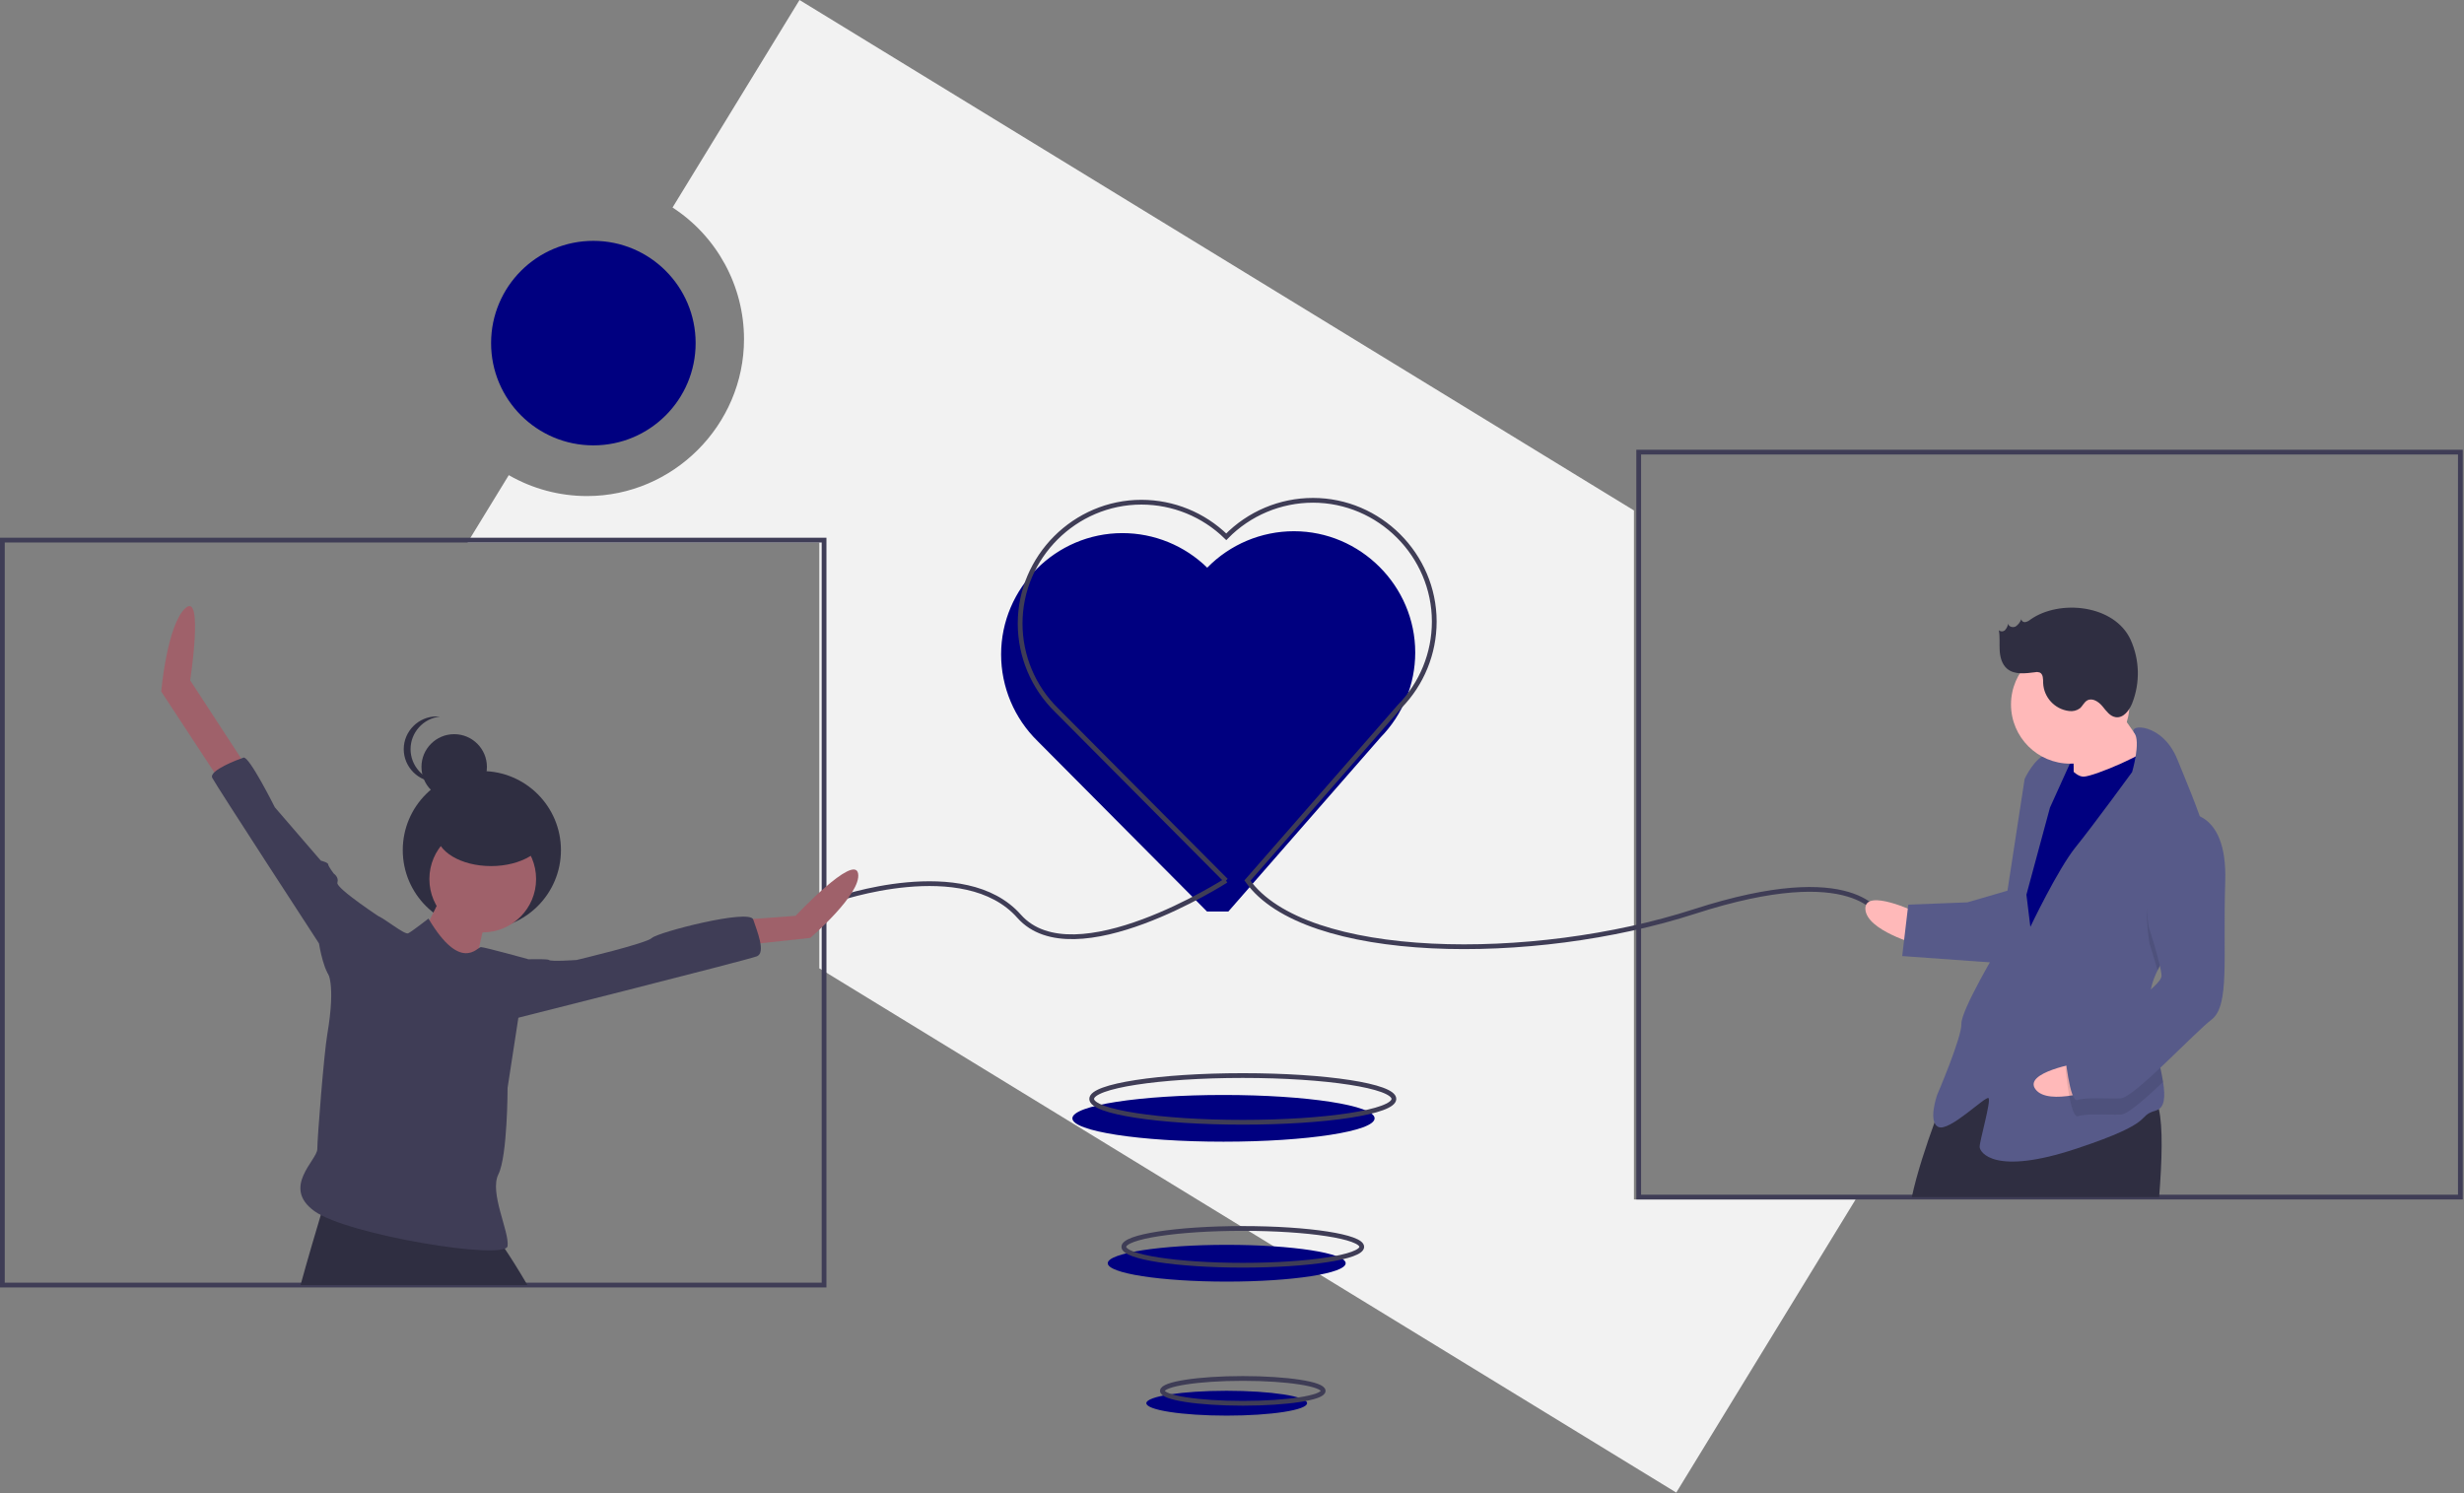 <?xml version="1.0" encoding="UTF-8" standalone="no"?>
<!DOCTYPE svg PUBLIC "-//W3C//DTD SVG 1.1//EN" "http://www.w3.org/Graphics/SVG/1.1/DTD/svg11.dtd">
<svg width="100%" height="100%" viewBox="0 0 1036 628" version="1.1" xmlns="http://www.w3.org/2000/svg" xmlns:xlink="http://www.w3.org/1999/xlink" xml:space="preserve" xmlns:serif="http://www.serif.com/" style="fill-rule:evenodd;clip-rule:evenodd;stroke-miterlimit:10;">
    <rect x="0" y="0" width="1036" height="628" fill="#808080" stroke="none"/>
    <g transform="matrix(1,0,0,1,-82.26,-136.182)">
        <path d="M769.26,350.83L418.423,136.182L365.035,223.443C383.754,235.602 395.08,256.463 395.08,278.785C395.08,314.986 365.291,344.775 329.089,344.775C317.54,344.775 306.191,341.743 296.18,335.984L278.855,364.301L426.74,364.301L426.74,543.374L787.05,763.818L862.461,640.561L769.26,640.561L769.26,350.83Z" style="fill:rgb(242,242,242);fill-rule:nonzero;"/>
    </g>
    <ellipse cx="514.424" cy="470.263" rx="63.537" ry="9.822" style="fill:rgb(0,0,128);"/>
    <g transform="matrix(1,0,0,1,-82.26,-136.182)">
        <path d="M598.74,519.461L662.758,446.227C672.077,436.7 677.3,423.89 677.3,410.564C677.3,382.586 654.278,359.564 626.3,359.564C612.585,359.564 599.433,365.096 589.843,374.901C580.316,365.582 567.506,360.358 554.18,360.358C526.202,360.358 503.18,383.381 503.18,411.358C503.18,425.074 508.712,438.225 518.517,447.816L589.74,519.461" style="fill:rgb(0,0,128);fill-rule:nonzero;"/>
    </g>
    <rect x="1" y="227.119" width="345.48" height="313.26" style="fill:none;stroke:rgb(63,61,86);stroke-width:2px;"/>
    <rect x="689" y="190.119" width="345.48" height="313.26" style="fill:none;stroke:rgb(63,61,86);stroke-width:2px;"/>
    <circle cx="249.48" cy="144.279" r="43" style="fill:rgb(0,0,128);"/>
    <g transform="matrix(1,0,0,1,-82.26,-136.182)">
        <path d="M433.74,514.461C433.74,514.461 487.74,495.461 510.74,521.461C533.74,547.461 597.74,506.461 597.74,506.461" style="fill:none;fill-rule:nonzero;stroke:rgb(63,61,86);stroke-width:2px;"/>
    </g>
    <g transform="matrix(1,0,0,1,-82.26,-136.182)">
        <path d="M872.74,521.461C872.74,521.461 862.74,497.461 794.74,519.461C726.74,541.461 630.74,540.461 606.74,506.461L670.758,433.227C680.077,423.7 685.3,410.89 685.3,397.564C685.3,369.586 662.278,346.564 634.3,346.564C620.585,346.564 607.433,352.096 597.843,361.901C588.316,352.582 575.506,347.358 562.18,347.358C534.202,347.358 511.18,370.381 511.18,398.358C511.18,412.074 516.712,425.225 526.517,434.816L597.74,506.461" style="fill:none;fill-rule:nonzero;stroke:rgb(63,61,86);stroke-width:2px;"/>
    </g>
    <ellipse cx="522.536" cy="462.101" rx="63.537" ry="9.822" style="fill:none;stroke:rgb(63,61,86);stroke-width:2px;"/>
    <ellipse cx="515.776" cy="531.192" rx="50.019" ry="7.732" style="fill:rgb(0,0,128);"/>
    <ellipse cx="515.776" cy="590.055" rx="33.796" ry="5.224" style="fill:rgb(0,0,128);"/>
    <ellipse cx="522.536" cy="524.304" rx="50.019" ry="7.732" style="fill:none;stroke:rgb(63,61,86);stroke-width:2px;"/>
    <ellipse cx="522.536" cy="584.87" rx="33.796" ry="5.224" style="fill:none;stroke:rgb(63,61,86);stroke-width:2px;"/>
    <circle cx="202.598" cy="357.484" r="33.252" style="fill:rgb(47,46,65);"/>
    <g transform="matrix(1,0,0,1,-82.26,-136.182)">
        <path d="M268.985,510.465C268.985,510.465 258.154,534.447 255.06,535.221C251.965,535.995 280.59,549.92 280.59,549.92C280.59,549.92 286.005,520.522 288.326,518.975C290.647,517.428 268.985,510.465 268.985,510.465Z" style="fill:rgb(159,97,106);fill-rule:nonzero;"/>
    </g>
    <circle cx="202.971" cy="369.641" r="22.435" style="fill:rgb(159,97,106);"/>
    <g transform="matrix(1,0,0,1,-82.26,-136.182)">
        <path d="M304.02,676.561L208.62,676.561C211.81,664.971 215.22,653.481 217.14,647.101C218.11,643.901 218.7,641.981 218.7,641.981C218.7,641.981 290.65,657.451 292.19,658.231C293.056,659.155 293.824,660.167 294.48,661.251C296.73,664.551 300.32,670.221 304.02,676.561Z" style="fill:rgb(47,46,65);fill-rule:nonzero;"/>
    </g>
    <g transform="matrix(1,0,0,1,-82.26,-136.182)">
        <path d="M185.433,457.858L162.224,422.271C162.224,422.271 167.963,384.94 160.227,391.902C152.491,398.865 150.042,426.983 150.042,426.983L176.923,467.915L185.433,457.858Z" style="fill:rgb(159,97,106);fill-rule:nonzero;"/>
    </g>
    <g transform="matrix(1,0,0,1,-82.26,-136.182)">
        <path d="M395.861,522.843L416.749,521.296C416.749,521.296 441.505,494.992 443.052,503.502C444.599,512.012 422.938,530.579 422.938,530.579L394.313,533.674L395.861,522.843Z" style="fill:rgb(159,97,106);fill-rule:nonzero;"/>
    </g>
    <g transform="matrix(1,0,0,1,-82.26,-136.182)">
        <path d="M243.455,530.579L243.455,522.843C243.455,522.843 223.341,509.691 224.114,507.37C224.888,505.049 222.567,503.502 222.567,503.502C222.567,503.502 220.246,500.408 220.246,499.634C220.246,498.86 217.152,498.087 217.152,498.087L197.811,475.651C197.811,475.651 186.98,453.99 184.659,454.763C182.338,455.537 169.96,460.179 171.508,463.273C173.055,466.368 216.378,532.9 216.378,532.9C216.378,532.9 218.699,547.599 222.567,547.599C226.435,547.599 243.455,530.579 243.455,530.579Z" style="fill:rgb(63,61,86);fill-rule:nonzero;"/>
    </g>
    <g transform="matrix(1,0,0,1,-82.26,-136.182)">
        <path d="M295.289,539.863C295.289,539.863 312.308,539.089 313.082,539.863C313.856,540.636 324.686,539.863 324.686,539.863C324.686,539.863 354.085,532.9 356.405,530.579C358.726,528.258 397.408,518.201 398.955,522.843C400.502,527.485 404.371,536.768 400.502,538.316C396.634,539.863 292.194,566.166 292.194,566.166L295.289,539.863Z" style="fill:rgb(63,61,86);fill-rule:nonzero;"/>
    </g>
    <circle cx="190.966" cy="322.486" r="13.76" style="fill:rgb(47,46,65);"/>
    <g transform="matrix(1,0,0,1,-82.26,-136.182)">
        <path d="M254.88,451.215C254.881,444.206 260.236,438.26 267.207,437.53C266.73,437.48 266.252,437.455 265.773,437.455C258.225,437.455 252.014,443.666 252.014,451.215C252.014,458.763 258.225,464.974 265.773,464.974C266.252,464.974 266.73,464.949 267.207,464.9C260.236,464.169 254.881,458.224 254.88,451.215Z" style="fill:rgb(47,46,65);fill-rule:nonzero;"/>
    </g>
    <ellipse cx="206.467" cy="350.433" rx="22.933" ry="13.76" style="fill:rgb(47,46,65);"/>
    <g transform="matrix(1,0,0,1,-82.26,-136.182)">
        <path d="M262.409,522.456C262.409,522.456 255.447,527.872 253.899,528.645C252.352,529.419 243.068,521.682 241.521,521.682C239.974,521.682 219.859,544.891 219.859,544.891C219.859,544.891 223.598,549.197 219.859,571.195C218.458,579.445 215.676,614.715 215.676,619.357C215.676,623.999 200.519,635.406 214.444,645.463C228.369,655.521 294.902,666.351 295.675,660.162C296.449,653.973 287.939,637.727 291.807,629.991C295.675,622.254 295.675,593.63 295.675,593.63L300.317,563.459L304.185,539.476C304.185,539.476 286.005,534.447 284.458,534.447C282.91,534.447 275.948,545.278 262.409,522.456Z" style="fill:rgb(63,61,86);fill-rule:nonzero;"/>
    </g>
    <g transform="matrix(0.999,-0.039,0.039,0.999,-99.333,-98.947)">
        <rect x="944.106" y="448.866" width="15.843" height="20.369" style="fill:rgb(0,0,128);"/>
    </g>
    <g transform="matrix(1,0,0,1,-82.26,-136.182)">
        <path d="M888.136,519.85C888.136,519.85 866.212,509.376 866.563,518.422C866.914,527.468 888.662,533.419 888.662,533.419L888.136,519.85Z" style="fill:rgb(255,185,185);fill-rule:nonzero;"/>
    </g>
    <g transform="matrix(1,0,0,1,-82.26,-136.182)">
        <path d="M990.08,639.561L886.09,639.561C888.26,629.381 892.39,617.101 895.62,608.251C898.18,601.251 900.16,596.391 900.16,596.391C911.97,583.071 929.11,582.731 945.19,586.021C947.11,586.411 949.02,586.851 950.9,587.341C951.12,587.391 951.34,587.451 951.56,587.511C955.32,588.481 958.97,589.601 962.42,590.721C968.37,592.661 973.74,594.621 978.08,595.951C980.262,596.673 982.504,597.198 984.78,597.521C985.278,597.574 985.779,597.594 986.28,597.581C988,597.511 989.19,599.361 989.96,602.591C991.7,609.881 991.3,624.241 990.08,639.561Z" style="fill:rgb(47,46,65);fill-rule:nonzero;"/>
    </g>
    <g transform="matrix(1,0,0,1,-82.26,-136.182)">
        <path d="M969.567,429.492C969.567,429.492 981.62,448.277 986.318,452.625C991.017,456.972 977.798,466.545 977.798,466.545L954.14,469.727C954.14,469.727 954.437,448.199 953.219,445.981C952.001,443.763 969.567,429.492 969.567,429.492Z" style="fill:rgb(255,185,185);fill-rule:nonzero;"/>
    </g>
    <g transform="matrix(1,0,0,1,-82.26,-136.182)">
        <path d="M949.003,454.072C949.003,454.072 953.877,462.942 958.4,462.767C962.923,462.592 986.318,452.625 987.317,449.188C988.317,445.752 995.067,473.802 995.067,473.802L937.82,574.547L923.856,564.896L930.622,505.745L936.179,473.821L949.003,454.072Z" style="fill:rgb(0,0,128);fill-rule:nonzero;"/>
    </g>
    <g transform="matrix(1,0,0,1,-82.26,-136.182)">
        <path d="M989.429,544.234C987.065,548.826 985.859,553.927 985.917,559.092C985.926,559.318 985.935,559.544 985.955,559.77C986.496,570.236 990.352,582.339 991.735,591.142C992.739,597.456 992.453,602.065 988.758,603.148C979.799,605.76 990.064,607.627 955.405,619.164C920.746,630.7 914.697,620.742 914.61,618.481C914.522,616.219 919.518,599.038 918.343,597.951C917.169,596.864 901.908,612.178 897.297,610.092C892.687,608.006 896.771,596.523 896.771,596.523C896.771,596.523 907.158,572.338 906.939,566.685C906.719,561.031 922.672,534.365 922.672,534.365L933.523,463.732C933.523,463.732 937.695,454.51 943.305,453.16C946.838,452.426 950.522,453.096 953.57,455.027L944.182,475.775L934.278,512.398L935.935,525.924C935.935,525.924 947.452,501.695 955.017,492.342C962.582,482.989 978.71,460.847 978.71,460.847C978.71,460.847 982.475,448.142 979.633,444.345C976.79,440.537 991.49,439.967 997.758,455.578C1001.08,463.852 1006.47,476.191 1009.85,487.679C1012.86,497.856 1014.28,507.371 1011.3,512.809C1006.74,521.117 995.275,532.037 989.429,544.234Z" style="fill:rgb(87,90,137);fill-rule:nonzero;"/>
    </g>
    <g transform="matrix(1,0,0,1,-82.26,-136.182)">
        <path d="M1011.3,512.809C1006.74,521.117 995.275,532.037 989.429,544.234C987.902,538.733 986.039,533.041 986.039,533.041C986.039,533.041 978.894,494.814 1000.03,484.934C1003.53,484.596 1007.03,485.575 1009.85,487.679C1012.86,497.856 1014.28,507.371 1011.3,512.809Z" style="fill-opacity:0.1;fill-rule:nonzero;"/>
    </g>
    <g transform="matrix(1,0,0,1,-82.26,-136.182)">
        <path d="M927.405,510.4L909.489,515.625L884.612,516.589L882.052,538.205L922.935,541.15C922.935,541.15 933.147,512.442 927.405,510.4Z" style="fill:rgb(87,90,137);fill-rule:nonzero;"/>
    </g>
    <g transform="matrix(1,0,0,1,-82.26,-136.182)">
        <path d="M956.621,583.08C956.621,583.08 932.652,587.057 938.123,594.27C943.594,601.483 964.827,593.9 964.827,593.9L956.621,583.08Z" style="fill:rgb(255,185,185);fill-rule:nonzero;"/>
    </g>
    <g transform="matrix(1,0,0,1,-82.26,-136.182)">
        <path d="M985.955,559.77C986.496,570.236 990.352,582.339 991.735,591.142C984.099,598.369 976.838,604.743 974.102,604.849C968.448,605.068 959.358,604.288 956.009,605.55C952.661,606.813 950.697,585.372 950.697,585.372C950.697,585.372 952.696,578.5 961.61,574.757C967.627,572.224 979.161,565.356 985.955,559.77Z" style="fill-opacity:0.1;fill-rule:nonzero;"/>
    </g>
    <g transform="matrix(1,0,0,1,-82.26,-136.182)">
        <path d="M999.765,478.15C999.765,478.15 1018.9,475.143 1017.87,506.892C1016.83,538.641 1019.88,558.907 1012.19,564.868C1004.49,570.829 979.492,597.845 973.839,598.064C968.185,598.284 959.095,597.504 955.746,598.766C952.398,600.028 950.434,578.587 950.434,578.587C950.434,578.587 952.432,571.715 961.347,567.972C970.262,564.229 991.264,550.957 991.088,546.434C990.913,541.911 985.776,526.256 985.776,526.256C985.776,526.256 978.631,488.029 999.765,478.15Z" style="fill:rgb(87,90,137);fill-rule:nonzero;"/>
    </g>
    <circle cx="870.433" cy="296.23" r="24.896" style="fill:rgb(255,185,185);"/>
    <g transform="matrix(1,0,0,1,-82.26,-136.182)">
        <path d="M935.93,396.729C935.33,397.246 934.61,397.607 933.837,397.779C933.034,397.923 932.254,397.383 932.106,396.58C931.658,397.822 930.826,398.89 929.731,399.627C928.568,400.233 926.769,399.725 926.602,398.424C926.432,399.411 925.995,400.334 925.338,401.091C924.631,401.839 923.435,401.879 922.679,401.18C923.188,403.963 922.874,406.825 923.033,409.65C923.193,412.475 923.947,415.469 926.081,417.327C929.193,420.036 933.874,419.367 937.968,418.854C938.587,418.724 939.23,418.759 939.831,418.956C941.364,419.609 941.295,421.743 941.315,423.409C941.572,429.421 946.179,434.417 952.151,435.16C953.775,435.411 955.434,435.006 956.761,434.035C957.923,433.05 958.517,431.444 959.849,430.704C962.016,429.5 964.644,431.256 966.228,433.162C967.812,435.069 969.373,437.414 971.828,437.763C975.073,438.224 977.546,434.917 978.758,431.871C982.138,423.25 981.891,413.619 978.076,405.182C971.299,390.409 948.147,388.072 935.93,396.729Z" style="fill:rgb(47,46,65);fill-rule:nonzero;"/>
    </g>
</svg>

